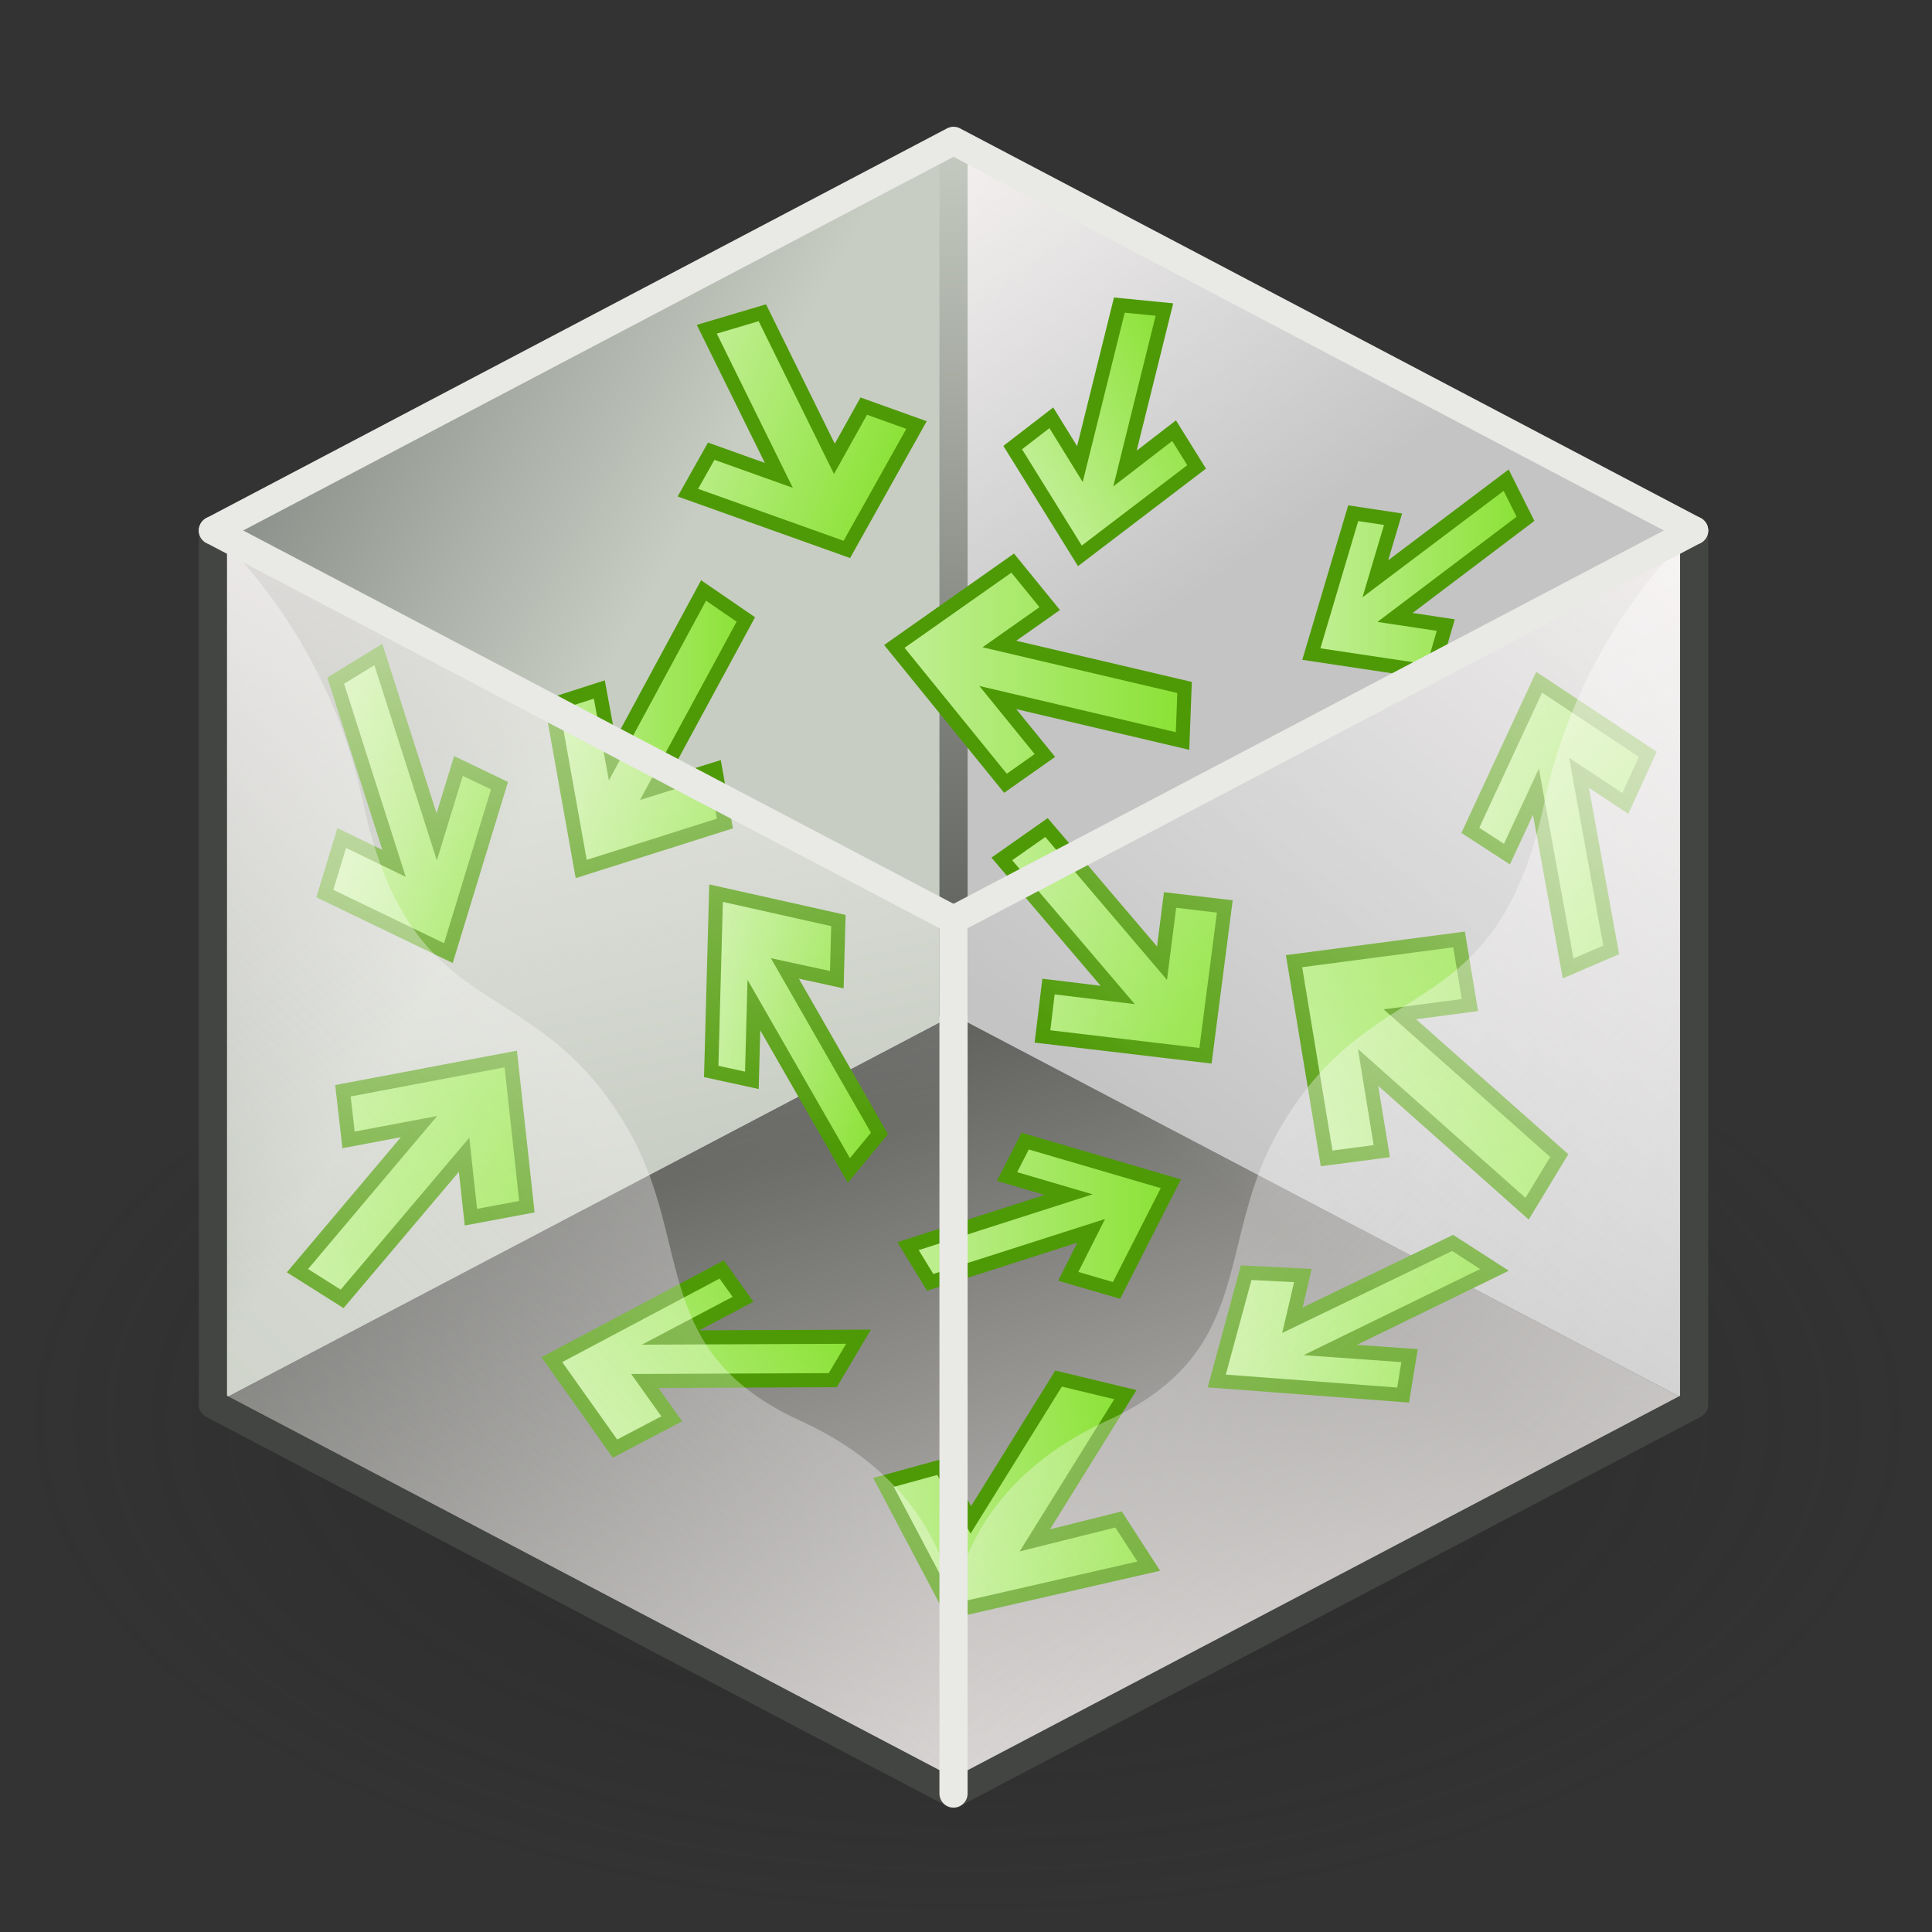 <?xml version="1.0" encoding="UTF-8" standalone="no"?>
<svg
   viewBox="0 0 48 48"
   version="1.1"
   id="svg21932"
   sodipodi:docname="volumenoisevector.svg"
   inkscape:version="1.1 (c68e22c387, 2021-05-23)"
   xmlns:inkscape="http://www.inkscape.org/namespaces/inkscape"
   xmlns:sodipodi="http://sodipodi.sourceforge.net/DTD/sodipodi-0.dtd"
   xmlns:xlink="http://www.w3.org/1999/xlink"
   xmlns="http://www.w3.org/2000/svg"
   xmlns:svg="http://www.w3.org/2000/svg">
  <rect x="0" y="0" width="48" height="48" fill="#333333" stroke="none"/>
  <sodipodi:namedview
     id="namedview21934"
     pagecolor="#ffffff"
     bordercolor="#666666"
     borderopacity="1.0"
     inkscape:pageshadow="2"
     inkscape:pageopacity="0.0"
     inkscape:pagecheckerboard="0"
     showgrid="false"
     inkscape:zoom="15.6875"
     inkscape:cx="24"
     inkscape:cy="24"
     inkscape:window-width="2560"
     inkscape:window-height="1377"
     inkscape:window-x="-8"
     inkscape:window-y="-8"
     inkscape:window-maximized="1"
     inkscape:current-layer="svg21932" />
  <defs
     id="defs21862">
    <style
       id="style21806">.cls-1{fill:url(#radial-gradient);}.cls-2{fill:url(#linear-gradient);}.cls-3{fill:#c4c4c4;}.cls-4{fill:url(#linear-gradient-2);}.cls-5{fill:url(#linear-gradient-3);}.cls-23,.cls-27,.cls-6{fill:none;stroke-linecap:round;stroke-linejoin:round;stroke-width:0.7px;}.cls-6{stroke:url(#linear-gradient-4);}.cls-10,.cls-11,.cls-12,.cls-13,.cls-14,.cls-15,.cls-16,.cls-17,.cls-18,.cls-19,.cls-20,.cls-21,.cls-7,.cls-8,.cls-9{stroke:#4e9a06;stroke-miterlimit:10;stroke-width:0.35px;}.cls-7{fill:url(#New_Gradient_Swatch_4);}.cls-8{fill:url(#New_Gradient_Swatch_4-2);}.cls-9{fill:url(#New_Gradient_Swatch_4-3);}.cls-10{fill:url(#New_Gradient_Swatch_4-4);}.cls-11{fill:url(#New_Gradient_Swatch_4-5);}.cls-12{fill:url(#New_Gradient_Swatch_4-6);}.cls-13{fill:url(#New_Gradient_Swatch_4-7);}.cls-14{fill:url(#New_Gradient_Swatch_4-8);}.cls-15{fill:url(#New_Gradient_Swatch_4-9);}.cls-16{fill:url(#New_Gradient_Swatch_4-10);}.cls-17{fill:url(#New_Gradient_Swatch_4-11);}.cls-18{fill:url(#New_Gradient_Swatch_4-12);}.cls-19{fill:url(#New_Gradient_Swatch_4-13);}.cls-20{fill:url(#New_Gradient_Swatch_4-14);}.cls-21{fill:url(#New_Gradient_Swatch_4-15);}.cls-22{fill:url(#linear-gradient-5);}.cls-23{stroke:#434542;}.cls-24{fill:url(#linear-gradient-6);}.cls-25{fill:url(#linear-gradient-7);}.cls-26{fill:url(#linear-gradient-8);}.cls-27{stroke:#e9e9e6;}</style>
    <radialGradient
       id="radial-gradient"
       cx="-13.87"
       cy="-41.65"
       r="13.63"
       gradientTransform="translate(49.42 75.25) scale(1.83 0.96)"
       gradientUnits="userSpaceOnUse">
      <stop
         offset="0.2"
         stop-color="#212121"
         stop-opacity="0.5"
         id="stop21808" />
      <stop
         offset="0.53"
         stop-color="#212121"
         stop-opacity="0.21"
         id="stop21810" />
      <stop
         offset="0.95"
         stop-color="#212121"
         stop-opacity="0"
         id="stop21812" />
    </radialGradient>
    <linearGradient
       id="linear-gradient"
       x1="20.4"
       y1="24.45"
       x2="29"
       y2="51.75"
       gradientUnits="userSpaceOnUse">
      <stop
         offset="0"
         stop-color="#555753"
         id="stop21815" />
      <stop
         offset="1"
         stop-color="#fff8f8"
         id="stop21817" />
    </linearGradient>
    <linearGradient
       id="linear-gradient-2"
       x1="29.81"
       y1="14.76"
       x2="21.15"
       y2="2.31"
       gradientUnits="userSpaceOnUse">
      <stop
         offset="0"
         stop-color="#fff"
         stop-opacity="0"
         id="stop21820" />
      <stop
         offset="1"
         stop-color="#fff8f8"
         id="stop21822" />
    </linearGradient>
    <linearGradient
       id="linear-gradient-3"
       x1="-9.69"
       y1="5.56"
       x2="13.92"
       y2="18.87"
       gradientUnits="userSpaceOnUse">
      <stop
         offset="0"
         stop-color="#232729"
         id="stop21825" />
      <stop
         offset="1"
         stop-color="#c8cdc3"
         id="stop21827" />
    </linearGradient>
    <linearGradient
       id="linear-gradient-4"
       x1="23.69"
       y1="25.57"
       x2="23.69"
       y2="3.16"
       gradientUnits="userSpaceOnUse">
      <stop
         offset="0"
         stop-color="#555753"
         id="stop21830" />
      <stop
         offset="1"
         stop-color="#c8cdc3"
         id="stop21832" />
    </linearGradient>
    <linearGradient
       id="New_Gradient_Swatch_4"
       x1="36.54"
       y1="20.51"
       x2="40.94"
       y2="20.51"
       gradientUnits="userSpaceOnUse">
      <stop
         offset="0"
         stop-color="#c2ef96"
         id="stop21835" />
      <stop
         offset="1"
         stop-color="#8ae234"
         id="stop21837" />
    </linearGradient>
    <linearGradient
       id="New_Gradient_Swatch_4-2"
       x1="30.23"
       y1="32.77"
       x2="37.13"
       y2="32.77"
       xlink:href="#New_Gradient_Swatch_4" />
    <linearGradient
       id="New_Gradient_Swatch_4-3"
       x1="31.78"
       y1="27.51"
       x2="37.27"
       y2="27.51"
       gradientTransform="translate(-8.38 19.21) rotate(-28.46)"
       xlink:href="#New_Gradient_Swatch_4" />
    <linearGradient
       id="New_Gradient_Swatch_4-4"
       x1="22.01"
       y1="37.12"
       x2="28.28"
       y2="37.12"
       gradientTransform="translate(-4.48 3.47) rotate(-7.25)"
       xlink:href="#New_Gradient_Swatch_4" />
    <linearGradient
       id="New_Gradient_Swatch_4-5"
       x1="24.89"
       y1="23.4"
       x2="30.42"
       y2="23.4"
       xlink:href="#New_Gradient_Swatch_4" />
    <linearGradient
       id="New_Gradient_Swatch_4-6"
       x1="22.56"
       y1="30.21"
       x2="29.09"
       y2="30.21"
       xlink:href="#New_Gradient_Swatch_4" />
    <linearGradient
       id="New_Gradient_Swatch_4-7"
       x1="15.03"
       y1="33.92"
       x2="21.64"
       y2="33.92"
       gradientTransform="matrix(0.83, -0.56, 0.56, 0.83, -16.6, 16.04)"
       xlink:href="#New_Gradient_Swatch_4" />
    <linearGradient
       id="New_Gradient_Swatch_4-8"
       x1="17.67"
       y1="25.64"
       x2="21.85"
       y2="25.64"
       xlink:href="#New_Gradient_Swatch_4" />
    <linearGradient
       id="New_Gradient_Swatch_4-9"
       x1="6.85"
       y1="29.23"
       x2="13.39"
       y2="29.23"
       gradientTransform="translate(-7.65 3.91) rotate(-15.96)"
       xlink:href="#New_Gradient_Swatch_4" />
    <linearGradient
       id="New_Gradient_Swatch_4-10"
       x1="8.07"
       y1="19.97"
       x2="12.41"
       y2="19.97"
       xlink:href="#New_Gradient_Swatch_4" />
    <linearGradient
       id="New_Gradient_Swatch_4-11"
       x1="13.71"
       y1="18.13"
       x2="18.53"
       y2="18.13"
       xlink:href="#New_Gradient_Swatch_4" />
    <linearGradient
       id="New_Gradient_Swatch_4-12"
       x1="32.58"
       y1="14.31"
       x2="37.9"
       y2="14.31"
       xlink:href="#New_Gradient_Swatch_4" />
    <linearGradient
       id="New_Gradient_Swatch_4-13"
       x1="22.22"
       y1="16.72"
       x2="29.42"
       y2="16.72"
       xlink:href="#New_Gradient_Swatch_4" />
    <linearGradient
       id="New_Gradient_Swatch_4-14"
       x1="25.18"
       y1="10.51"
       x2="30.14"
       y2="10.51"
       gradientTransform="translate(-1.6 14.89) rotate(-29.32)"
       xlink:href="#New_Gradient_Swatch_4" />
    <linearGradient
       id="New_Gradient_Swatch_4-15"
       x1="16.96"
       y1="10.35"
       x2="22.66"
       y2="10.35"
       gradientTransform="translate(4.52 -5.77) rotate(19.54)"
       xlink:href="#New_Gradient_Swatch_4" />
    <linearGradient
       id="linear-gradient-5"
       x1="31.57"
       y1="30.52"
       x2="47.73"
       y2="10.41"
       gradientUnits="userSpaceOnUse">
      <stop
         offset="0"
         stop-color="#fff"
         stop-opacity="0"
         id="stop21854" />
      <stop
         offset="1"
         stop-color="#fff8f8"
         id="stop21856" />
    </linearGradient>
    <linearGradient
       id="linear-gradient-6"
       x1="14.71"
       y1="29.82"
       x2="9.14"
       y2="5.23"
       xlink:href="#linear-gradient-5" />
    <linearGradient
       id="linear-gradient-7"
       x1="1.4"
       y1="41.6"
       x2="41.46"
       y2="2.63"
       xlink:href="#linear-gradient-2" />
    <linearGradient
       id="linear-gradient-8"
       x1="3.74"
       y1="41.6"
       x2="43.81"
       y2="2.63"
       gradientTransform="matrix(-1, 0, 0, 1, 49.72, 0)"
       xlink:href="#linear-gradient-2" />
  </defs>
  <g
     id="shadow">
    <ellipse
       class="cls-1"
       cx="24"
       cy="35.42"
       rx="24"
       ry="12.57"
       id="ellipse21864" />
  </g>
  <g
     id="ART">
    <polygon
       class="cls-2"
       points="23.69 44.56 5.29 34.89 23.69 25.22 42.09 34.89 23.69 44.56"
       id="polygon21867" />
    <polygon
       class="cls-3"
       points="42.09 34.89 42.09 13.18 23.69 3.5 23.69 25.22 42.09 34.89"
       id="polygon21869" />
    <polygon
       class="cls-4"
       points="42.09 34.89 42.09 13.18 23.69 3.5 23.69 25.22 42.09 34.89"
       id="polygon21871" />
    <polygon
       class="cls-3"
       points="5.29 34.89 5.29 13.18 23.69 3.5 23.69 25.22 5.29 34.89"
       id="polygon21873" />
    <polygon
       class="cls-5"
       points="5.29 34.89 5.29 13.18 23.69 3.5 23.69 25.22 5.29 34.89"
       id="polygon21875" />
    <line
       class="cls-6"
       x1="23.69"
       y1="3.51"
       x2="23.69"
       y2="25.22"
       id="line21877" />
    <polygon
       class="cls-7"
       points="36.53 20.63 37.44 21.22 38.16 19.67 38.96 24.06 40.03 23.6 39.23 19.2 40.38 19.96 40.94 18.74 38.24 16.95 36.53 20.63"
       id="polygon21879" />
    <polygon
       class="cls-8"
       points="34.86 34.66 35.02 33.68 33.05 33.54 37.13 31.55 36.09 30.88 32.11 32.8 32.37 31.69 30.96 31.62 30.23 34.31 34.86 34.66"
       id="polygon21881" />
    <polygon
       class="cls-9"
       points="32.96 28.78 34.33 28.6 33.99 26.52 37.94 30.03 38.74 28.71 34.78 25.2 36.52 24.97 36.25 23.34 32.15 23.88 32.96 28.78"
       id="polygon21883" />
    <polygon
       class="cls-10"
       points="28.54 38.91 27.79 37.75 25.71 38.27 27.96 34.65 26.3 34.25 24.12 37.76 23.37 36.44 21.95 36.83 23.64 40.03 28.54 38.91"
       id="polygon21885" />
    <polygon
       class="cls-11"
       points="30.43 22.52 29.07 22.36 28.87 23.93 26 20.56 24.89 21.34 27.77 24.72 26.05 24.51 25.9 25.75 29.95 26.23 30.43 22.52"
       id="polygon21887" />
    <polygon
       class="cls-12"
       points="25.47 28.35 25.02 29.23 26.55 29.68 22.56 30.96 23.11 31.86 27.11 30.58 26.54 31.71 27.74 32.06 29.09 29.41 25.47 28.35"
       id="polygon21889" />
    <polygon
       class="cls-13"
       points="15.28 35.99 16.69 35.25 16.02 34.31 20.69 34.29 21.33 33.21 16.66 33.23 18.46 32.28 17.93 31.54 13.71 33.78 15.28 35.99"
       id="polygon21891" />
    <polygon
       class="cls-14"
       points="17.67 26.62 18.68 26.84 18.73 24.97 21.09 29.08 21.85 28.16 19.5 24.06 20.79 24.34 20.83 22.87 17.79 22.19 17.67 26.62"
       id="polygon21893" />
    <polygon
       class="cls-15"
       points="8.52 27.1 8.66 28.32 10.41 27.99 7.39 31.57 8.5 32.27 11.53 28.69 11.7 30.24 13.09 29.98 12.69 26.31 8.52 27.1"
       id="polygon21895" />
    <polygon
       class="cls-16"
       points="12.41 19.52 11.39 19.03 10.85 20.79 9.4 16.26 8.34 16.91 9.79 21.45 8.49 20.82 8.07 22.2 11.14 23.68 12.41 19.52"
       id="polygon21897" />
    <polygon
       class="cls-17"
       points="18.01 20.46 17.77 19.11 16.26 19.58 18.53 15.39 17.48 14.67 15.21 18.87 14.89 17.13 13.71 17.51 14.44 21.59 18.01 20.46"
       id="polygon21899" />
    <polygon
       class="cls-18"
       points="35.58 16.7 35.92 15.53 34.66 15.34 37.9 12.89 37.42 11.93 34.17 14.38 34.61 12.9 33.62 12.75 32.58 16.25 35.58 16.7"
       id="polygon21901" />
    <polygon
       class="cls-19"
       points="24.98 19.46 25.96 18.77 24.79 17.33 29.38 18.41 29.43 17.08 24.83 16 26.08 15.12 25.16 13.99 22.22 16.06 24.98 19.46"
       id="polygon21903" />
    <polygon
       class="cls-20"
       points="29.73 11.6 29.17 10.7 27.95 11.64 28.93 7.69 27.81 7.58 26.83 11.53 26.12 10.38 25.16 11.12 26.83 13.81 29.73 11.6"
       id="polygon21905" />
    <polygon
       class="cls-21"
       points="22.77 10.56 21.46 10.09 20.73 11.4 18.94 7.77 17.56 8.18 19.35 11.81 17.67 11.21 17.09 12.24 21.04 13.65 22.77 10.56"
       id="polygon21907" />
    <polygon
       class="cls-22"
       points="23.69 44.56 23.69 22.85 42.09 13.18 42.09 34.89 23.69 44.56"
       id="polygon21909" />
    <line
       class="cls-23"
       x1="5.29"
       y1="34.89"
       x2="23.69"
       y2="44.56"
       id="line21911" />
    <polygon
       class="cls-24"
       points="23.69 44.56 23.69 22.85 5.29 13.18 5.29 34.89 23.69 44.56"
       id="polygon21913" />
    <path
       class="cls-25"
       d="M5.29,13.18A13.24,13.24,0,0,1,9,19.84c1.21,5.8,4.26,4.13,6.61,8.23,1.62,2.82.52,5.51,4.28,7.23s3.81,4.75,3.81,4.75v4.51L5.29,34.89Z"
       id="path21915" />
    <path
       class="cls-26"
       d="M42.09,13.18a13.33,13.33,0,0,0-3.7,6.66c-1.2,5.8-4.26,4.13-6.61,8.23-1.62,2.82-.52,5.51-4.28,7.23s-3.81,4.75-3.81,4.75v4.51l18.4-9.67Z"
       id="path21917" />
    <polyline
       class="cls-23"
       points="42.09 13.18 42.09 34.89 23.69 44.56"
       id="polyline21919" />
    <polyline
       class="cls-23"
       points="23.69 44.56 5.29 34.89 5.29 13.18"
       id="polyline21921" />
    <line
       class="cls-27"
       x1="23.69"
       y1="22.85"
       x2="42.09"
       y2="13.18"
       id="line21923" />
    <polyline
       class="cls-27"
       points="42.09 13.18 23.69 3.5 5.29 13.18"
       id="polyline21925" />
    <line
       class="cls-27"
       x1="23.69"
       y1="22.85"
       x2="5.29"
       y2="13.18"
       id="line21927" />
    <line
       class="cls-27"
       x1="23.69"
       y1="22.85"
       x2="23.69"
       y2="44.56"
       id="line21929" />
  </g>
</svg>
